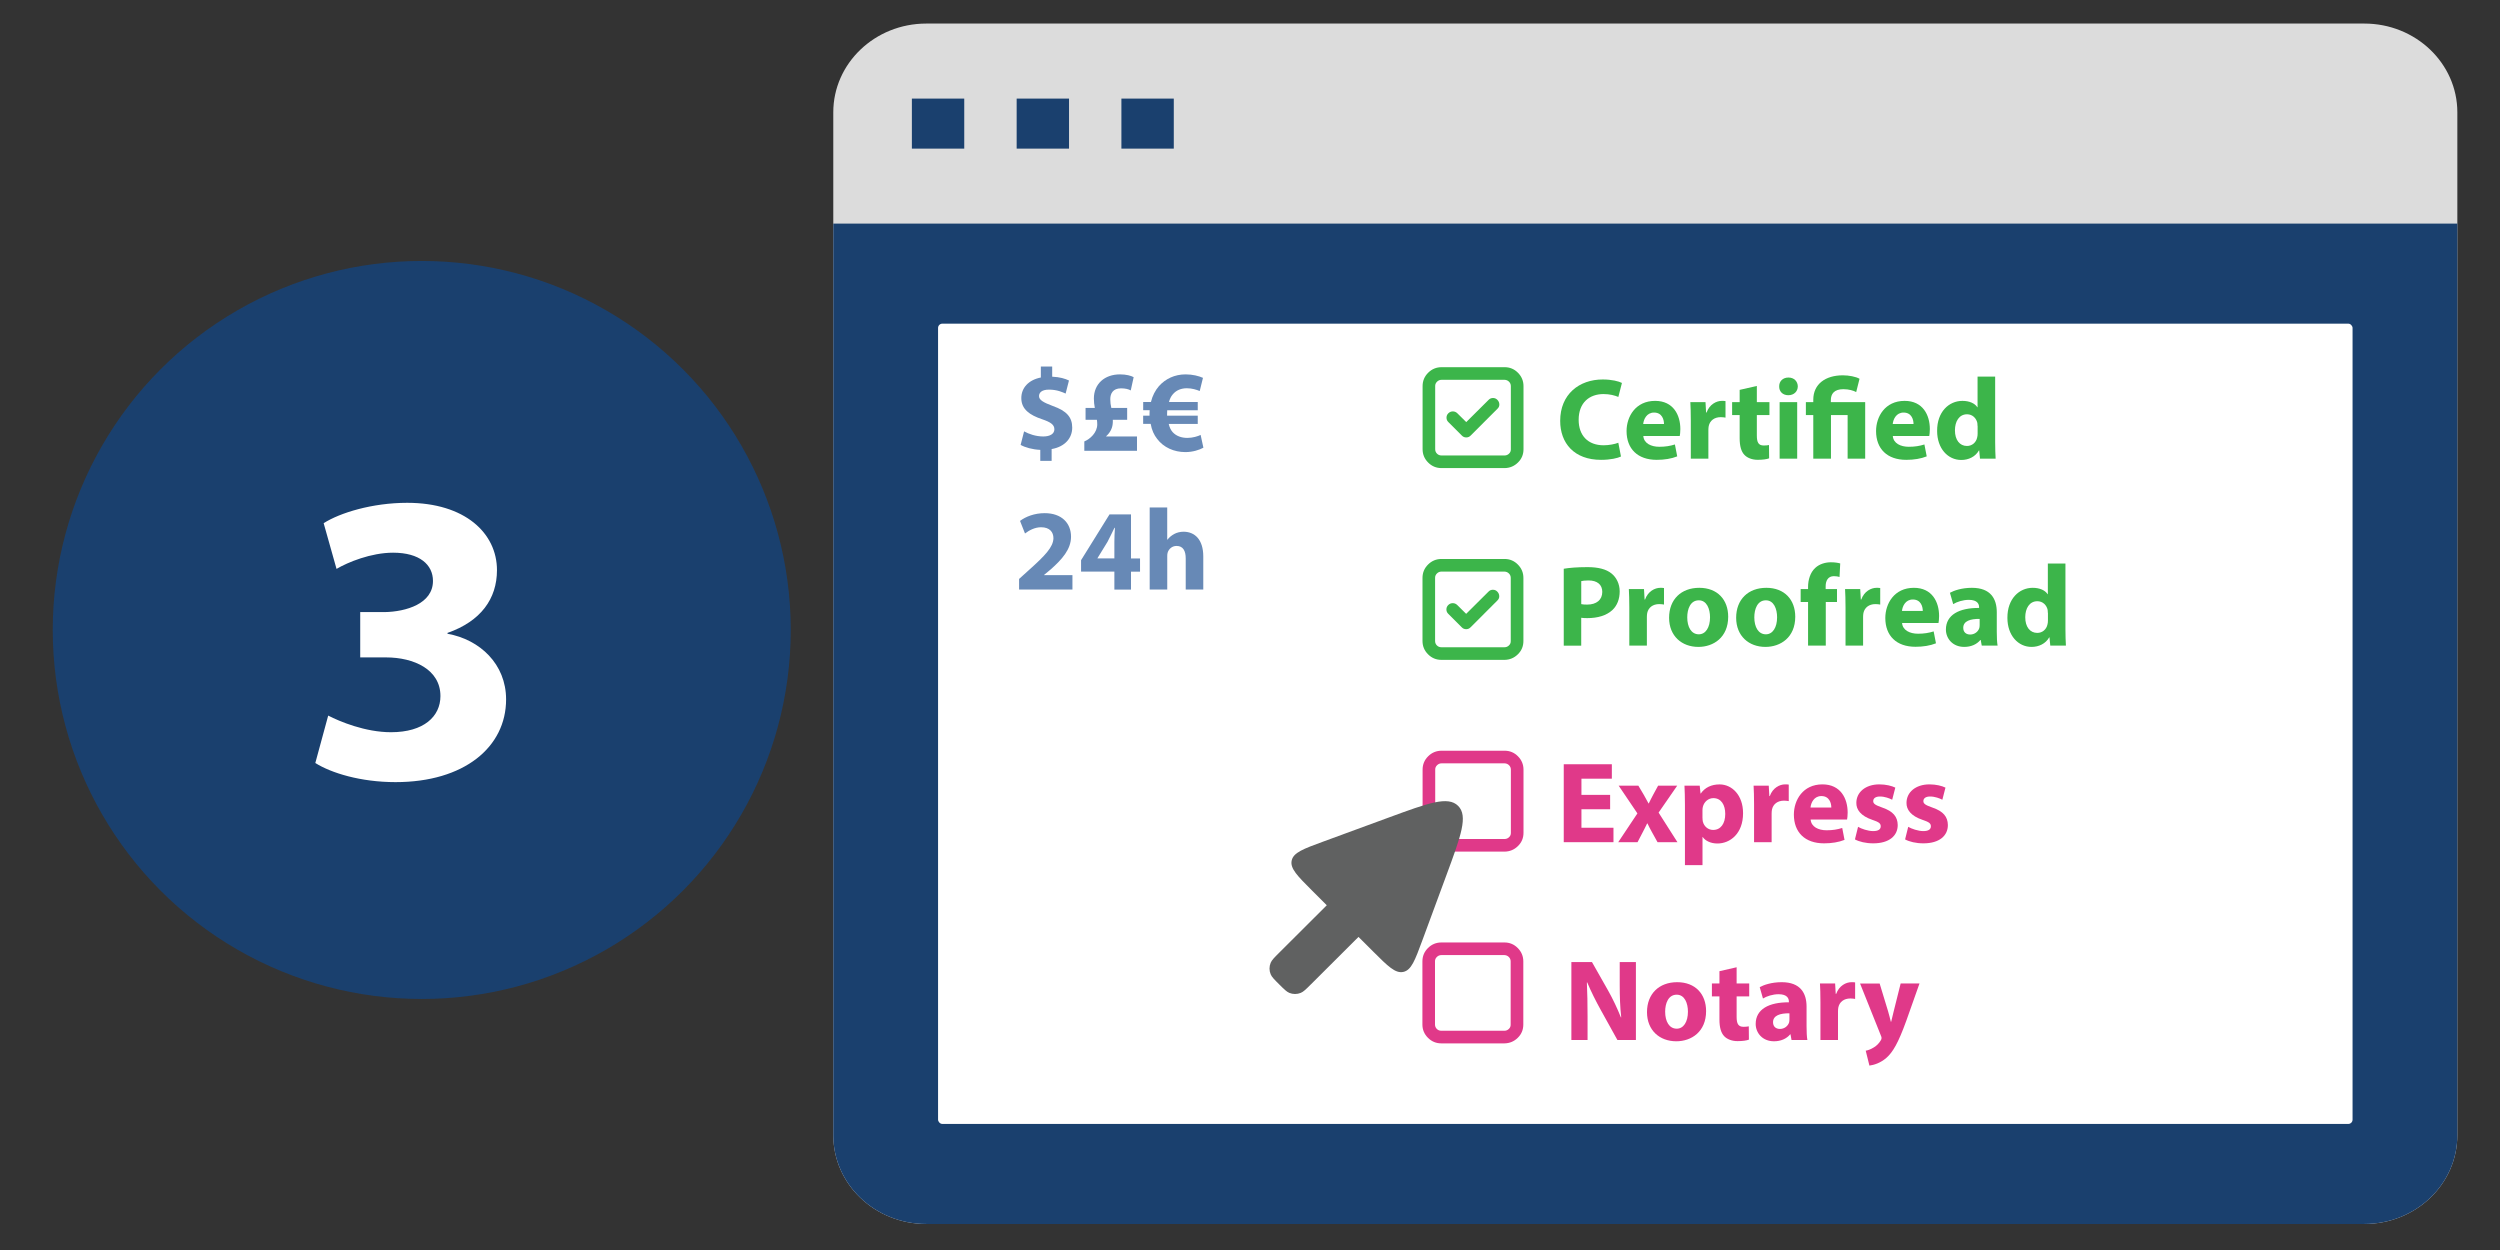 <?xml version="1.0" encoding="UTF-8"?>
<svg xmlns="http://www.w3.org/2000/svg" version="1.1" viewBox="0 0 800 400">
  <rect x="0" y="0" width="800" height="400" fill="#333333" stroke="none"/>
  <defs>
    <style>
      .cls-1 {
        fill: #fff;
      }

      .cls-2 {
        fill: #6789b6;
      }

      .cls-3 {
        fill: #606161;
      }

      .cls-4 {
        fill: #1a406e;
      }

      .cls-5 {
        fill: #3cb54a;
      }

      .cls-6 {
        fill: #dcdcdc;
      }

      .cls-7 {
        fill: #e03989;
      }
    </style>
  </defs>
  <!-- Generator: Adobe Illustrator 28.7.4, SVG Export Plug-In . SVG Version: 1.2.0 Build 166)  -->
  <g>
    <g id="Layer_1">
      <g>
        <path class="cls-6" d="M786.35,35.95v327.31c0,15.69-13.33,28.41-29.76,28.41h-460.18c-16.43,0-29.76-12.72-29.76-28.41V35.95c0-15.69,13.33-28.41,29.76-28.41h460.18c16.43,0,29.76,12.72,29.76,28.41Z"/>
        <path class="cls-4" d="M786.35,71.56v291.7c0,15.69-13.33,28.41-29.76,28.41h-460.18c-16.43,0-29.76-12.72-29.76-28.41V71.56h519.7Z"/>
        <rect class="cls-1" x="300.18" y="103.57" width="452.64" height="256.09" rx="1.37" ry="1.37"/>
        <rect class="cls-4" x="291.8" y="31.55" width="16.76" height="16.01"/>
        <rect class="cls-4" x="325.33" y="31.55" width="16.76" height="16.01"/>
        <rect class="cls-4" x="358.85" y="31.55" width="16.76" height="16.01"/>
      </g>
      <g>
        <circle class="cls-4" cx="134.96" cy="201.59" r="118.08"/>
        <path class="cls-1" d="M105.03,228.99c3.59,1.86,11.84,5.32,20.08,5.32,10.51,0,15.83-5.05,15.83-11.57,0-8.51-8.51-12.37-17.42-12.37h-8.25v-14.5h7.85c6.78-.13,15.43-2.66,15.43-9.97,0-5.19-4.26-9.04-12.77-9.04-7.05,0-14.5,3.06-18.09,5.19l-4.12-14.63c5.19-3.32,15.56-6.52,26.73-6.52,18.49,0,28.73,9.71,28.73,21.55,0,9.18-5.19,16.36-15.83,20.08v.27c10.37,1.86,18.75,9.71,18.75,21.01,0,15.29-13.43,26.47-35.38,26.47-11.17,0-20.61-2.93-25.67-6.12l4.12-15.16Z"/>
      </g>
      <g>
        <path class="cls-2" d="M332.89,147.47v-3.51c-2.48-.11-4.88-.78-6.29-1.59l1.11-4.33c1.55.85,3.74,1.63,6.14,1.63,2.11,0,3.55-.81,3.55-2.29s-1.18-2.29-3.92-3.22c-3.96-1.33-6.66-3.18-6.66-6.77,0-3.26,2.29-5.81,6.25-6.59v-3.52h3.63v3.26c2.48.11,4.14.63,5.37,1.22l-1.07,4.18c-.96-.41-2.66-1.26-5.33-1.26-2.41,0-3.18,1.04-3.18,2.07,0,1.22,1.29,2,4.44,3.18,4.4,1.55,6.18,3.59,6.18,6.92s-2.33,6.11-6.59,6.85v3.77h-3.63Z"/>
        <path class="cls-2" d="M346.98,144.26v-3c1.96-.81,4.14-2.92,4.14-5.44,0-.52-.04-.96-.11-1.48h-3.63v-3.81h2.96c-.18-.93-.3-2-.3-3,0-4.66,3.4-7.73,8.36-7.73,2.04,0,3.55.44,4.37.89l-.93,4.25c-.7-.41-1.74-.67-3.11-.67-2.63,0-3.44,1.7-3.44,3.48,0,.96.11,1.85.33,2.78h5.07v3.81h-4.59c.04.93-.04,1.78-.33,2.63-.33.92-.92,1.85-1.81,2.63v.07h9.88v4.59h-16.87Z"/>
        <path class="cls-2" d="M385.09,143.26c-1.26.7-3.4,1.41-5.77,1.41-3.63,0-6.96-1.48-9.03-4.22-1-1.26-1.74-2.85-2.07-4.81h-2.41v-2.63h2.04v-.63c0-.37.04-.74.04-1.11h-2.07v-2.63h2.48c.48-2,1.37-3.7,2.55-5.07,2.11-2.37,5.07-3.77,8.55-3.77,2.26,0,4.22.52,5.55,1.11l-1.04,4.22c-.96-.41-2.48-.89-4.11-.89-1.78,0-3.4.59-4.55,2-.52.59-.93,1.44-1.18,2.41h9.21v2.63h-9.77c-.04.37-.04.78-.04,1.15v.59h9.81v2.63h-9.29c.26,1.11.67,1.96,1.22,2.59,1.18,1.33,2.92,1.89,4.77,1.89,1.7,0,3.44-.55,4.22-.96l.89,4.11Z"/>
        <path class="cls-2" d="M326.11,188.66v-3.4l3.11-2.81c5.25-4.7,7.81-7.4,7.88-10.21,0-1.96-1.18-3.52-3.96-3.52-2.07,0-3.89,1.04-5.14,2l-1.59-4.03c1.81-1.37,4.62-2.48,7.88-2.48,5.44,0,8.44,3.18,8.44,7.55,0,4.03-2.92,7.25-6.4,10.36l-2.22,1.85v.07h9.07v4.62h-17.06Z"/>
        <path class="cls-2" d="M356.6,188.66v-5.74h-10.66v-3.66l9.1-14.65h6.88v14.1h2.89v4.22h-2.89v5.74h-5.33ZM356.6,178.7v-5.33c0-1.44.07-2.92.18-4.48h-.15c-.78,1.55-1.41,2.96-2.22,4.48l-3.22,5.25v.07h5.4Z"/>
        <path class="cls-2" d="M367.89,162.38h5.62v10.32h.07c.59-.78,1.33-1.37,2.22-1.85.81-.44,1.89-.7,2.92-.7,3.59,0,6.33,2.48,6.33,7.92v10.58h-5.62v-9.95c0-2.37-.81-4-2.92-4-1.48,0-2.41.96-2.81,1.96-.15.37-.18.85-.18,1.26v10.73h-5.62v-26.27Z"/>
      </g>
      <g>
        <path class="cls-5" d="M518.72,146.08c-1.04.52-3.37,1.07-6.4,1.07-8.62,0-13.06-5.37-13.06-12.47,0-8.51,6.07-13.25,13.62-13.25,2.92,0,5.14.59,6.14,1.11l-1.15,4.48c-1.15-.48-2.74-.92-4.74-.92-4.48,0-7.96,2.7-7.96,8.25,0,5,2.96,8.14,7.99,8.14,1.7,0,3.59-.37,4.7-.81l.85,4.4Z"/>
        <path class="cls-5" d="M525.86,139.53c.18,2.33,2.48,3.44,5.11,3.44,1.92,0,3.48-.26,5-.74l.74,3.81c-1.85.74-4.11,1.11-6.55,1.11-6.14,0-9.66-3.55-9.66-9.21,0-4.59,2.85-9.66,9.14-9.66,5.85,0,8.07,4.55,8.07,9.03,0,.96-.11,1.81-.19,2.22h-11.66ZM532.48,135.68c0-1.37-.59-3.66-3.18-3.66-2.37,0-3.33,2.15-3.48,3.66h6.66Z"/>
        <path class="cls-5" d="M541.06,134.65c0-2.66-.07-4.4-.15-5.96h4.85l.19,3.33h.15c.93-2.63,3.15-3.74,4.88-3.74.52,0,.78,0,1.18.07v5.29c-.41-.07-.89-.15-1.52-.15-2.07,0-3.48,1.11-3.85,2.85-.07.37-.11.81-.11,1.26v9.18h-5.62v-12.14Z"/>
        <path class="cls-5" d="M562.19,123.51v5.18h4.03v4.14h-4.03v6.55c0,2.18.52,3.18,2.22,3.18.7,0,1.26-.07,1.67-.15l.04,4.25c-.74.3-2.07.48-3.66.48-1.81,0-3.33-.63-4.22-1.55-1.04-1.07-1.55-2.81-1.55-5.37v-7.4h-2.41v-4.14h2.41v-3.92l5.51-1.26Z"/>
        <path class="cls-5" d="M575.29,123.66c0,1.55-1.18,2.81-3.03,2.81s-2.96-1.26-2.92-2.81c-.04-1.63,1.15-2.85,2.96-2.85s2.96,1.22,3,2.85ZM569.48,146.78v-18.09h5.62v18.09h-5.62Z"/>
        <path class="cls-5" d="M580.25,146.78v-13.95h-2.37v-4.14h2.37v-.78c0-5,3.89-7.81,9.47-7.81,1.92,0,4.22.44,5.33,1.11l-1.07,4.25c-.89-.48-2.33-.92-4.11-.92-2.96,0-4,1.52-4,3.51v.63h10.99v18.09h-5.62v-13.95h-5.33v13.95h-5.66Z"/>
        <path class="cls-5" d="M605.7,139.53c.18,2.33,2.48,3.44,5.11,3.44,1.92,0,3.48-.26,5-.74l.74,3.81c-1.85.74-4.11,1.11-6.55,1.11-6.14,0-9.66-3.55-9.66-9.21,0-4.59,2.85-9.66,9.14-9.66,5.85,0,8.07,4.55,8.07,9.03,0,.96-.11,1.81-.19,2.22h-11.66ZM612.33,135.68c0-1.37-.59-3.66-3.18-3.66-2.37,0-3.33,2.15-3.48,3.66h6.66Z"/>
        <path class="cls-5" d="M638.45,120.51v20.87c0,2.04.07,4.18.15,5.4h-5l-.26-2.66h-.07c-1.15,2.04-3.33,3.07-5.66,3.07-4.29,0-7.73-3.66-7.73-9.29-.04-6.11,3.77-9.62,8.1-9.62,2.22,0,3.96.78,4.77,2.04h.07v-9.81h5.62ZM632.82,136.35c0-.3-.04-.7-.07-1-.33-1.52-1.55-2.78-3.29-2.78-2.55,0-3.88,2.29-3.88,5.14,0,3.07,1.52,5,3.85,5,1.63,0,2.92-1.11,3.26-2.7.11-.41.15-.81.15-1.29v-2.37Z"/>
      </g>
      <path class="cls-5" d="M455.23,143.75v-20.18c0-1.68.59-3.11,1.78-4.29,1.18-1.18,2.62-1.78,4.29-1.78h20.18c1.66,0,3.08.59,4.26,1.78,1.18,1.18,1.78,2.62,1.78,4.29v20.18c0,1.68-.59,3.1-1.78,4.26-1.18,1.16-2.6,1.75-4.26,1.78h-20.18c-1.68,0-3.11-.59-4.29-1.78-1.18-1.18-1.78-2.6-1.78-4.26h0ZM459.26,143.75c0,.56.19,1.03.58,1.42s.87.58,1.45.58h20.18c.54,0,1.01-.19,1.42-.58.41-.39.6-.86.58-1.42v-20.18c0-.56-.19-1.03-.58-1.42-.39-.39-.86-.59-1.42-.61h-20.18c-.56,0-1.04.2-1.45.61-.41.41-.6.88-.58,1.42v20.18h0ZM462.88,133.65c0-.56.2-1.03.61-1.42.41-.39.88-.58,1.42-.58s1.01.19,1.42.58l2.87,2.84,7.14-7.1c.39-.41.86-.61,1.42-.61s1.03.2,1.42.61c.39.41.59.88.61,1.42.02.54-.18,1.01-.61,1.42l-8.56,8.56c-.39.41-.86.61-1.42.61s-1.03-.2-1.42-.61l-4.29-4.29c-.41-.39-.61-.86-.61-1.42h0Z"/>
      <path class="cls-5" d="M455.2,205.12v-20.18c0-1.68.59-3.11,1.78-4.29,1.18-1.18,2.62-1.78,4.29-1.78h20.18c1.66,0,3.08.59,4.26,1.78,1.18,1.18,1.78,2.62,1.78,4.29v20.18c0,1.68-.59,3.1-1.78,4.26-1.18,1.16-2.6,1.75-4.26,1.78h-20.18c-1.68,0-3.11-.59-4.29-1.78-1.18-1.18-1.78-2.6-1.78-4.26h0ZM459.23,205.12c0,.56.19,1.03.58,1.42s.87.58,1.45.58h20.18c.54,0,1.01-.19,1.42-.58.41-.39.6-.86.58-1.42v-20.18c0-.56-.19-1.03-.58-1.42-.39-.39-.86-.59-1.42-.61h-20.18c-.56,0-1.04.2-1.45.61-.41.41-.6.88-.58,1.42v20.18h0ZM462.85,195.01c0-.56.2-1.03.61-1.42.41-.39.88-.58,1.42-.58s1.01.19,1.42.58l2.87,2.84,7.14-7.1c.39-.41.86-.61,1.42-.61s1.03.2,1.42.61c.39.41.59.88.61,1.42.02.54-.18,1.01-.61,1.42l-8.56,8.56c-.39.41-.86.61-1.42.61s-1.03-.2-1.42-.61l-4.29-4.29c-.41-.39-.61-.86-.61-1.42h0Z"/>
      <path class="cls-7" d="M455.23,266.48v-20.18c0-1.68.59-3.11,1.78-4.29,1.18-1.18,2.62-1.78,4.29-1.78h20.18c1.66,0,3.08.59,4.26,1.78,1.18,1.18,1.78,2.62,1.78,4.29v20.18c0,1.68-.59,3.1-1.78,4.26-1.18,1.16-2.6,1.75-4.26,1.78h-20.18c-1.68,0-3.11-.59-4.29-1.78-1.18-1.18-1.78-2.6-1.78-4.26h0ZM459.27,266.48c0,.56.19,1.03.58,1.42s.87.58,1.45.58h20.18c.54,0,1.01-.19,1.42-.58.41-.39.6-.86.58-1.42v-20.18c0-.56-.19-1.03-.58-1.42-.39-.39-.86-.59-1.42-.61h-20.18c-.56,0-1.04.2-1.45.61-.41.41-.6.88-.58,1.42v20.18h0Z"/>
      <path class="cls-3" d="M419.49,315l15.23-15.19,4.65,4.64c4.76,4.75,7.14,7.12,9.7,6.56,2.56-.56,3.72-3.71,6.05-10.01l7.76-21.02c4.64-12.57,6.96-18.86,3.72-22.1-3.25-3.24-9.55-.92-22.15,3.71l-21.07,7.74c-6.32,2.32-9.48,3.48-10.04,6.03-.56,2.55,1.82,4.93,6.58,9.68l4.65,4.64-15.23,15.19c-1.58,1.57-2.37,2.36-2.73,3.24-.49,1.17-.49,2.48,0,3.65.36.88,1.15,1.66,2.73,3.24,1.58,1.57,2.37,2.36,3.24,2.72,1.17.48,2.49.48,3.66,0,.88-.36,1.67-1.15,3.24-2.72Z"/>
      <path class="cls-7" d="M455.17,327.84v-20.18c0-1.68.59-3.11,1.78-4.29,1.18-1.18,2.62-1.78,4.29-1.78h20.18c1.66,0,3.08.59,4.26,1.78,1.18,1.18,1.78,2.62,1.78,4.29v20.18c0,1.68-.59,3.1-1.78,4.26-1.18,1.16-2.6,1.75-4.26,1.78h-20.18c-1.68,0-3.11-.59-4.29-1.78-1.18-1.18-1.78-2.6-1.78-4.26h0ZM459.2,327.84c0,.56.19,1.03.58,1.42s.87.58,1.45.58h20.18c.54,0,1.01-.19,1.42-.58.41-.39.6-.86.58-1.42v-20.18c0-.56-.19-1.03-.58-1.42-.39-.39-.86-.59-1.42-.61h-20.18c-.56,0-1.04.2-1.45.61-.41.41-.6.88-.58,1.42v20.18h0Z"/>
      <g>
        <path class="cls-5" d="M500.4,182c1.74-.3,4.18-.52,7.62-.52s5.96.67,7.62,2c1.59,1.26,2.66,3.33,2.66,5.77s-.81,4.51-2.29,5.92c-1.92,1.81-4.77,2.63-8.1,2.63-.74,0-1.41-.04-1.92-.11v8.92h-5.59v-24.61ZM505.99,193.32c.48.11,1.07.15,1.89.15,3,0,4.85-1.52,4.85-4.07,0-2.29-1.59-3.66-4.4-3.66-1.15,0-1.92.11-2.33.22v7.36Z"/>
        <path class="cls-5" d="M521.38,194.47c0-2.66-.07-4.4-.15-5.96h4.85l.19,3.33h.15c.93-2.63,3.15-3.74,4.88-3.74.52,0,.78,0,1.18.07v5.29c-.41-.07-.89-.15-1.52-.15-2.07,0-3.48,1.11-3.85,2.85-.07.37-.11.81-.11,1.26v9.18h-5.62v-12.14Z"/>
        <path class="cls-5" d="M553.02,197.35c0,6.62-4.7,9.66-9.55,9.66-5.29,0-9.36-3.48-9.36-9.33s3.85-9.58,9.66-9.58,9.25,3.81,9.25,9.25ZM539.92,197.54c0,3.11,1.29,5.44,3.7,5.44,2.18,0,3.59-2.18,3.59-5.44,0-2.7-1.04-5.44-3.59-5.44-2.7,0-3.7,2.78-3.7,5.44Z"/>
        <path class="cls-5" d="M574.48,197.35c0,6.62-4.7,9.66-9.55,9.66-5.29,0-9.36-3.48-9.36-9.33s3.85-9.58,9.66-9.58,9.25,3.81,9.25,9.25ZM561.38,197.54c0,3.11,1.29,5.44,3.7,5.44,2.18,0,3.59-2.18,3.59-5.44,0-2.7-1.04-5.44-3.59-5.44-2.7,0-3.7,2.78-3.7,5.44Z"/>
        <path class="cls-5" d="M578.58,206.6v-13.95h-2.37v-4.14h2.37v-.7c0-2.18.67-4.59,2.29-6.07,1.41-1.33,3.37-1.81,5-1.81,1.26,0,2.22.15,3,.37l-.22,4.33c-.48-.15-1.07-.26-1.81-.26-1.85,0-2.63,1.44-2.63,3.22v.92h3.63v4.14h-3.59v13.95h-5.66Z"/>
        <path class="cls-5" d="M590.57,194.47c0-2.66-.07-4.4-.15-5.96h4.85l.19,3.33h.15c.93-2.63,3.15-3.74,4.88-3.74.52,0,.78,0,1.18.07v5.29c-.41-.07-.89-.15-1.52-.15-2.07,0-3.48,1.11-3.85,2.85-.07.37-.11.81-.11,1.26v9.18h-5.62v-12.14Z"/>
        <path class="cls-5" d="M608.66,199.35c.18,2.33,2.48,3.44,5.11,3.44,1.92,0,3.48-.26,5-.74l.74,3.81c-1.85.74-4.11,1.11-6.55,1.11-6.14,0-9.66-3.55-9.66-9.21,0-4.59,2.85-9.66,9.14-9.66,5.85,0,8.07,4.55,8.07,9.03,0,.96-.11,1.81-.19,2.22h-11.66ZM615.29,195.5c0-1.37-.59-3.66-3.18-3.66-2.37,0-3.33,2.15-3.48,3.66h6.66Z"/>
        <path class="cls-5" d="M634.16,206.6l-.33-1.81h-.11c-1.18,1.44-3.03,2.22-5.18,2.22-3.66,0-5.85-2.66-5.85-5.55,0-4.7,4.22-6.96,10.62-6.92v-.26c0-.96-.52-2.33-3.29-2.33-1.85,0-3.81.63-5,1.37l-1.04-3.63c1.26-.7,3.74-1.59,7.03-1.59,6.03,0,7.96,3.55,7.96,7.81v6.29c0,1.74.07,3.4.26,4.4h-5.07ZM633.49,198.05c-2.96-.04-5.25.67-5.25,2.85,0,1.44.96,2.15,2.22,2.15,1.41,0,2.55-.92,2.92-2.07.07-.3.11-.63.11-.96v-1.96Z"/>
        <path class="cls-5" d="M660.94,180.33v20.87c0,2.04.07,4.18.15,5.4h-5l-.26-2.66h-.07c-1.15,2.04-3.33,3.07-5.66,3.07-4.29,0-7.73-3.66-7.73-9.29-.04-6.11,3.77-9.62,8.1-9.62,2.22,0,3.96.78,4.77,2.04h.07v-9.81h5.62ZM655.32,196.17c0-.3-.04-.7-.07-1-.33-1.52-1.55-2.78-3.29-2.78-2.55,0-3.88,2.29-3.88,5.14,0,3.07,1.52,5,3.85,5,1.63,0,2.92-1.11,3.26-2.7.11-.41.15-.81.15-1.29v-2.37Z"/>
      </g>
      <g>
        <path class="cls-7" d="M515.24,258.96h-9.18v5.92h10.25v4.62h-15.91v-24.94h15.39v4.62h-9.73v5.18h9.18v4.59Z"/>
        <path class="cls-7" d="M524.27,251.41l1.78,3c.52.92,1,1.85,1.48,2.7h.07c.48-.96.92-1.89,1.41-2.78l1.59-2.92h6.11l-5.96,8.62,6.03,9.47h-6.37l-1.81-3.26c-.52-.89-.96-1.81-1.41-2.74h-.11c-.44.96-.92,1.85-1.37,2.74l-1.7,3.26h-6.18l6.14-9.21-6-8.88h6.29Z"/>
        <path class="cls-7" d="M539.18,257.48c0-2.37-.07-4.4-.15-6.07h4.88l.26,2.52h.07c1.33-1.92,3.4-2.92,6.03-2.92,3.96,0,7.51,3.44,7.51,9.21,0,6.59-4.18,9.7-8.21,9.7-2.18,0-3.89-.89-4.7-2.07h-.07v8.99h-5.62v-19.35ZM544.8,261.73c0,.44.04.85.11,1.18.37,1.52,1.67,2.67,3.29,2.67,2.44,0,3.88-2.04,3.88-5.11,0-2.89-1.29-5.07-3.81-5.07-1.59,0-3,1.18-3.37,2.85-.07.3-.11.67-.11,1v2.48Z"/>
        <path class="cls-7" d="M561.3,257.37c0-2.66-.07-4.4-.15-5.96h4.85l.19,3.33h.15c.93-2.63,3.15-3.74,4.88-3.74.52,0,.78,0,1.18.07v5.29c-.41-.07-.89-.15-1.52-.15-2.07,0-3.48,1.11-3.85,2.85-.07.37-.11.81-.11,1.26v9.18h-5.62v-12.14Z"/>
        <path class="cls-7" d="M579.4,262.25c.18,2.33,2.48,3.44,5.11,3.44,1.92,0,3.48-.26,5-.74l.74,3.81c-1.85.74-4.11,1.11-6.55,1.11-6.14,0-9.66-3.55-9.66-9.21,0-4.59,2.85-9.66,9.14-9.66,5.85,0,8.07,4.55,8.07,9.03,0,.96-.11,1.81-.19,2.22h-11.66ZM586.02,258.4c0-1.37-.59-3.66-3.18-3.66-2.37,0-3.33,2.15-3.48,3.66h6.66Z"/>
        <path class="cls-7" d="M594.57,264.58c1.04.63,3.18,1.37,4.85,1.37s2.41-.59,2.41-1.52-.55-1.37-2.66-2.07c-3.74-1.26-5.18-3.29-5.14-5.44,0-3.37,2.89-5.92,7.36-5.92,2.11,0,4,.48,5.11,1.04l-1,3.88c-.81-.44-2.37-1.04-3.92-1.04-1.37,0-2.15.56-2.15,1.48,0,.85.7,1.29,2.92,2.07,3.44,1.18,4.88,2.92,4.92,5.59,0,3.37-2.66,5.85-7.84,5.85-2.37,0-4.48-.52-5.85-1.26l1-4.03Z"/>
        <path class="cls-7" d="M610.62,264.58c1.04.63,3.18,1.37,4.85,1.37s2.41-.59,2.41-1.52-.55-1.37-2.66-2.07c-3.74-1.26-5.18-3.29-5.14-5.44,0-3.37,2.89-5.92,7.36-5.92,2.11,0,4,.48,5.11,1.04l-1,3.88c-.81-.44-2.37-1.04-3.92-1.04-1.37,0-2.15.56-2.15,1.48,0,.85.7,1.29,2.92,2.07,3.44,1.18,4.88,2.92,4.92,5.59,0,3.37-2.66,5.85-7.84,5.85-2.37,0-4.48-.52-5.85-1.26l1-4.03Z"/>
      </g>
      <g>
        <path class="cls-7" d="M502.84,332.8v-24.94h6.59l5.18,9.14c1.48,2.63,2.96,5.74,4.07,8.55h.11c-.37-3.29-.48-6.66-.48-10.4v-7.29h5.18v24.94h-5.92l-5.33-9.62c-1.48-2.66-3.11-5.88-4.33-8.81l-.11.04c.15,3.29.22,6.81.22,10.88v7.51h-5.18Z"/>
        <path class="cls-7" d="M545.95,323.55c0,6.62-4.7,9.66-9.55,9.66-5.29,0-9.36-3.48-9.36-9.33s3.85-9.58,9.66-9.58,9.25,3.81,9.25,9.25ZM532.85,323.74c0,3.11,1.29,5.44,3.7,5.44,2.18,0,3.59-2.18,3.59-5.44,0-2.7-1.04-5.44-3.59-5.44-2.7,0-3.7,2.78-3.7,5.44Z"/>
        <path class="cls-7" d="M555.72,309.53v5.18h4.03v4.14h-4.03v6.55c0,2.18.52,3.18,2.22,3.18.7,0,1.26-.07,1.67-.15l.04,4.25c-.74.3-2.07.48-3.66.48-1.81,0-3.33-.63-4.22-1.55-1.04-1.07-1.55-2.81-1.55-5.37v-7.4h-2.41v-4.14h2.41v-3.92l5.51-1.26Z"/>
        <path class="cls-7" d="M573.29,332.8l-.33-1.81h-.11c-1.18,1.44-3.03,2.22-5.18,2.22-3.66,0-5.85-2.66-5.85-5.55,0-4.7,4.22-6.96,10.62-6.92v-.26c0-.96-.52-2.33-3.29-2.33-1.85,0-3.81.63-5,1.37l-1.04-3.63c1.26-.7,3.74-1.59,7.03-1.59,6.03,0,7.96,3.55,7.96,7.81v6.29c0,1.74.07,3.4.26,4.4h-5.07ZM572.62,324.26c-2.96-.04-5.25.67-5.25,2.85,0,1.44.96,2.15,2.22,2.15,1.41,0,2.55-.92,2.92-2.07.07-.3.11-.63.11-.96v-1.96Z"/>
        <path class="cls-7" d="M582.54,320.67c0-2.66-.07-4.4-.15-5.96h4.85l.19,3.33h.15c.93-2.63,3.15-3.74,4.88-3.74.52,0,.78,0,1.18.07v5.29c-.41-.07-.89-.15-1.52-.15-2.07,0-3.48,1.11-3.85,2.85-.07.37-.11.81-.11,1.26v9.18h-5.62v-12.14Z"/>
        <path class="cls-7" d="M601.48,314.71l2.7,8.88c.3,1.07.67,2.41.89,3.37h.11c.26-.96.55-2.33.81-3.37l2.22-8.88h6.03l-4.22,11.92c-2.59,7.18-4.33,10.07-6.37,11.88-1.96,1.7-4.03,2.29-5.44,2.48l-1.18-4.77c.7-.11,1.59-.44,2.44-.96.85-.44,1.78-1.33,2.33-2.26.18-.26.3-.55.3-.81,0-.19-.04-.48-.26-.92l-6.62-16.54h6.25Z"/>
      </g>
    </g>
  </g>
</svg>